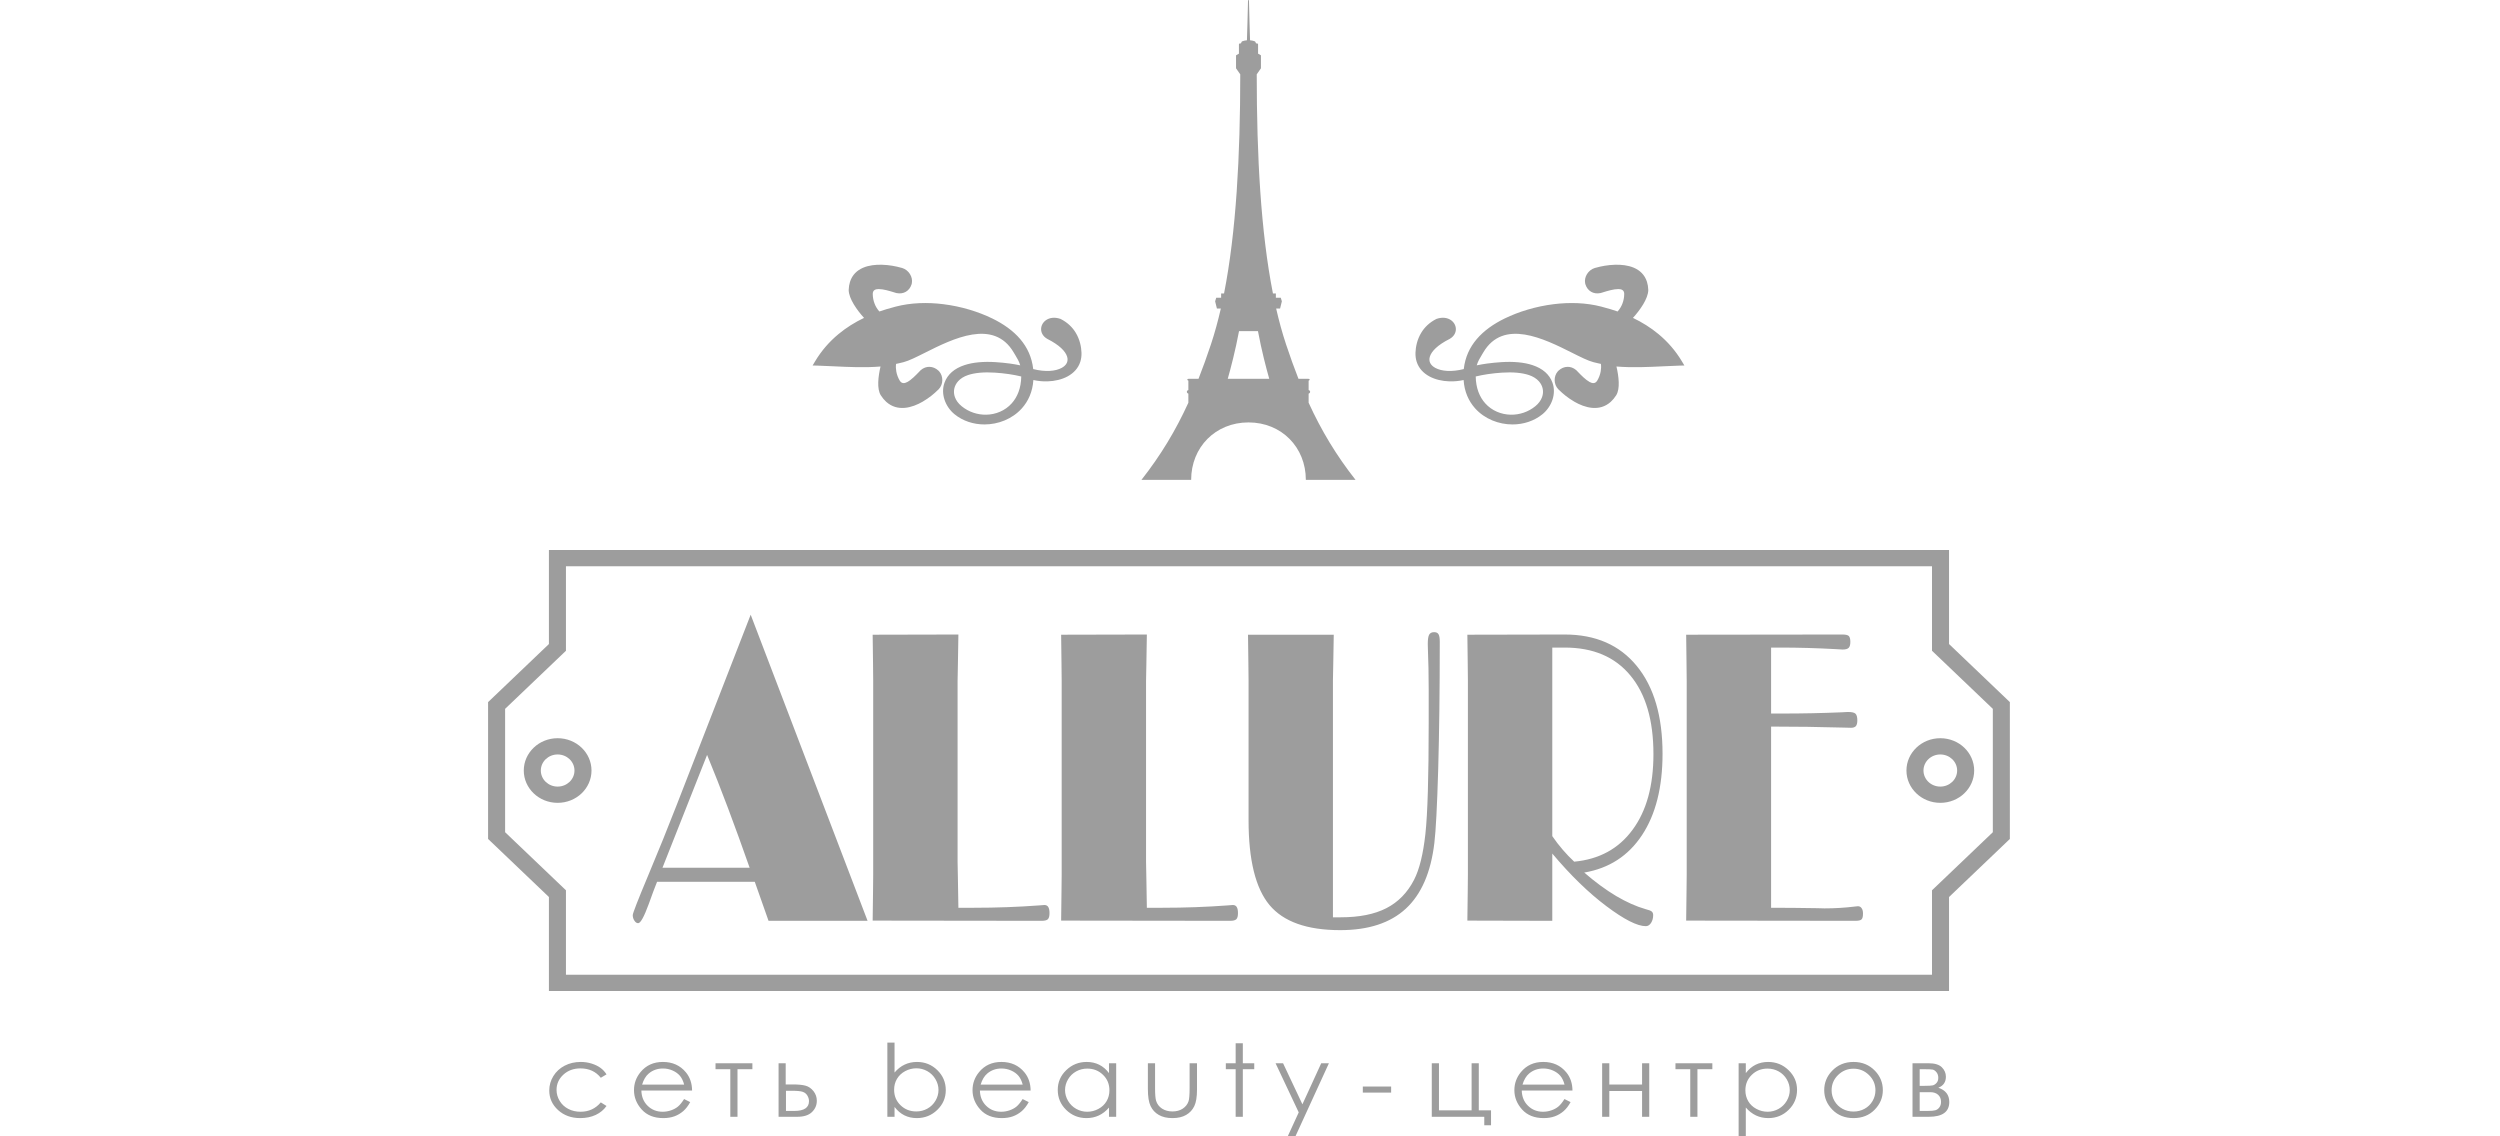 <svg width="176" height="80" viewBox="0 0 176 80" fill="none" xmlns="http://www.w3.org/2000/svg">
<rect width="176" height="80" fill="white"/>
<path d="M52.775 61.09C52.258 59.62 51.753 58.226 51.258 56.908C50.763 55.59 50.268 54.334 49.779 53.145L46.638 61.09H52.775H52.775ZM54.105 64.826L53.137 62.08H46.257C46.095 62.48 45.901 62.999 45.673 63.641C45.343 64.54 45.095 64.992 44.927 64.992C44.829 64.992 44.74 64.935 44.664 64.816C44.584 64.702 44.546 64.569 44.546 64.421C44.546 64.293 44.911 63.355 45.638 61.619C46.368 59.882 47.031 58.236 47.634 56.684L52.848 43.276L61.077 64.826H54.105ZM61.435 64.811C61.442 64.207 61.451 63.541 61.461 62.813C61.47 62.085 61.473 61.671 61.473 61.581V47.934C61.473 47.83 61.47 47.416 61.461 46.683C61.451 45.955 61.442 45.289 61.435 44.684L67.471 44.67C67.465 45.36 67.452 46.064 67.436 46.783C67.421 47.501 67.414 47.887 67.414 47.934V60.686C67.414 60.734 67.421 61.114 67.436 61.823C67.452 62.532 67.465 63.227 67.471 63.907H68.556C70.15 63.907 71.682 63.85 73.152 63.741C73.361 63.722 73.485 63.712 73.523 63.712C73.647 63.712 73.739 63.76 73.796 63.85C73.856 63.946 73.885 64.088 73.885 64.283C73.885 64.497 73.847 64.64 73.767 64.716C73.691 64.788 73.548 64.826 73.336 64.826L61.435 64.811V64.811ZM74.704 64.811C74.71 64.207 74.719 63.541 74.729 62.813C74.738 62.085 74.742 61.671 74.742 61.581V47.934C74.742 47.83 74.738 47.416 74.729 46.683C74.719 45.955 74.71 45.289 74.704 44.684L80.739 44.67C80.733 45.36 80.72 46.064 80.704 46.783C80.689 47.501 80.682 47.887 80.682 47.934V60.686C80.682 60.734 80.689 61.114 80.704 61.823C80.72 62.532 80.733 63.227 80.739 63.907H81.825C83.418 63.907 84.95 63.85 86.42 63.741C86.629 63.722 86.753 63.712 86.791 63.712C86.915 63.712 87.007 63.76 87.064 63.85C87.124 63.946 87.153 64.088 87.153 64.283C87.153 64.497 87.115 64.64 87.035 64.716C86.959 64.788 86.816 64.826 86.604 64.826L74.704 64.811V64.811ZM87.899 57.745V47.934C87.899 47.83 87.895 47.416 87.886 46.683C87.876 45.955 87.867 45.289 87.86 44.684H93.896C93.89 45.355 93.877 46.041 93.861 46.749C93.846 47.454 93.839 47.825 93.839 47.863V64.578H94.388C95.696 64.578 96.765 64.364 97.6 63.936C98.434 63.508 99.082 62.846 99.548 61.942C99.926 61.209 100.192 60.129 100.348 58.707C100.503 57.289 100.58 54.696 100.58 50.932V48.505C100.58 47.539 100.561 46.578 100.522 45.617C100.516 45.46 100.516 45.365 100.516 45.327C100.516 45.017 100.548 44.803 100.611 44.684C100.678 44.566 100.792 44.504 100.96 44.504C101.11 44.504 101.214 44.551 101.271 44.651C101.332 44.746 101.36 44.927 101.36 45.189C101.36 48.586 101.322 51.579 101.249 54.163C101.173 56.746 101.084 58.474 100.979 59.349C100.732 61.423 100.062 62.96 98.971 63.969C97.879 64.978 96.34 65.482 94.35 65.482C92.014 65.482 90.355 64.892 89.371 63.712C88.39 62.532 87.899 60.543 87.899 57.745V57.745ZM109.281 45.589V58.864C109.516 59.206 109.763 59.53 110.02 59.825C110.277 60.125 110.544 60.401 110.823 60.662C112.585 60.496 113.956 59.749 114.933 58.416C115.914 57.089 116.402 55.314 116.402 53.092C116.402 50.703 115.86 48.853 114.774 47.549C113.692 46.24 112.15 45.589 110.154 45.589H109.281V45.589ZM103.302 64.811C103.309 64.207 103.318 63.541 103.328 62.813C103.337 62.085 103.34 61.676 103.34 61.581V47.929C103.34 47.83 103.337 47.411 103.328 46.683C103.318 45.955 103.309 45.289 103.302 44.684L110.154 44.67C112.331 44.67 114.022 45.408 115.231 46.888C116.44 48.367 117.043 50.423 117.043 53.064C117.043 55.423 116.561 57.336 115.599 58.792C114.634 60.253 113.28 61.129 111.531 61.428C112.299 62.094 113.048 62.646 113.775 63.079C114.504 63.508 115.193 63.817 115.844 64.002C116.079 64.06 116.228 64.117 116.291 64.178C116.351 64.236 116.383 64.316 116.383 64.421C116.383 64.635 116.335 64.816 116.234 64.973C116.136 65.125 116.012 65.202 115.863 65.202C115.263 65.202 114.336 64.73 113.089 63.793C111.839 62.856 110.569 61.623 109.281 60.091V64.826L103.302 64.811V64.811ZM130.606 64.826L118.706 64.811C118.712 64.207 118.722 63.541 118.731 62.813C118.741 62.085 118.744 61.671 118.744 61.581V47.929C118.744 47.83 118.741 47.416 118.731 46.683C118.722 45.955 118.712 45.289 118.706 44.684L129.715 44.67C129.943 44.67 130.092 44.708 130.162 44.78C130.229 44.856 130.264 44.989 130.264 45.184C130.264 45.389 130.226 45.532 130.146 45.608C130.07 45.688 129.927 45.727 129.715 45.727C129.654 45.727 129.489 45.717 129.223 45.698C127.915 45.627 126.624 45.589 125.354 45.589H124.685V50.233H125.542C126.903 50.233 128.268 50.204 129.632 50.147C129.886 50.128 130.035 50.123 130.086 50.123C130.365 50.123 130.546 50.161 130.629 50.247C130.714 50.328 130.756 50.489 130.756 50.718C130.756 50.903 130.721 51.037 130.654 51.118C130.584 51.194 130.473 51.236 130.318 51.236C130.264 51.236 130.08 51.232 129.769 51.222C128.096 51.175 126.402 51.151 124.685 51.151V63.907C125.707 63.907 126.789 63.917 127.928 63.936C128.214 63.945 128.388 63.95 128.448 63.95C129.169 63.95 129.877 63.907 130.568 63.822C130.695 63.807 130.768 63.798 130.794 63.798C130.905 63.798 130.994 63.841 131.057 63.936C131.124 64.026 131.155 64.155 131.155 64.312C131.155 64.516 131.124 64.65 131.057 64.721C130.994 64.792 130.841 64.826 130.606 64.826L130.606 64.826Z" fill="#9D9D9D"/>
<path d="M136.013 68.623V62.913V62.676L136.189 62.508L140.295 58.588V49.902L136.189 45.982L136.013 45.814V45.577V39.867H39.843V45.577V45.814L39.667 45.982L35.56 49.902V58.588L39.667 62.508L39.843 62.676V62.913V68.623H136.013ZM137.212 63.15V69.196V69.768H136.612H39.243H38.644V69.196V63.15L34.537 59.23L34.361 59.062V58.825V49.665V49.428L34.537 49.261L38.644 45.34V39.294V38.722H39.243H136.612H137.212V39.294V45.34L141.319 49.261L141.494 49.428V49.665V58.825V59.062L141.319 59.23L137.212 63.15Z" fill="#9D9D9D"/>
<path d="M39.258 51.97C39.916 51.97 40.513 52.224 40.944 52.636C41.375 53.048 41.642 53.617 41.642 54.245C41.642 54.873 41.375 55.442 40.944 55.854C40.513 56.266 39.916 56.52 39.258 56.52C38.6 56.52 38.004 56.266 37.573 55.854C37.142 55.442 36.874 54.873 36.874 54.245C36.874 53.617 37.142 53.048 37.573 52.636C38.004 52.224 38.6 51.97 39.258 51.97ZM40.096 53.445C39.882 53.241 39.586 53.114 39.258 53.114C38.931 53.114 38.635 53.241 38.42 53.445C38.206 53.65 38.074 53.933 38.074 54.245C38.074 54.557 38.206 54.84 38.42 55.045C38.635 55.249 38.931 55.376 39.258 55.376C39.586 55.376 39.882 55.249 40.096 55.045C40.311 54.84 40.443 54.557 40.443 54.245C40.443 53.933 40.311 53.65 40.096 53.445Z" fill="#9D9D9D"/>
<path d="M136.598 53.114C136.271 53.114 135.974 53.241 135.76 53.445C135.546 53.65 135.413 53.933 135.413 54.245C135.413 54.557 135.546 54.84 135.76 55.045C135.974 55.249 136.271 55.376 136.598 55.376C136.925 55.376 137.222 55.249 137.436 55.045C137.65 54.84 137.783 54.557 137.783 54.245C137.783 53.933 137.65 53.65 137.436 53.445C137.222 53.241 136.925 53.114 136.598 53.114ZM134.913 52.636C135.344 52.224 135.94 51.97 136.598 51.97C137.256 51.97 137.853 52.224 138.284 52.636C138.715 53.048 138.982 53.617 138.982 54.245C138.982 54.873 138.715 55.442 138.284 55.854C137.853 56.266 137.256 56.52 136.598 56.52C135.94 56.52 135.344 56.266 134.913 55.854C134.481 55.442 134.214 54.873 134.214 54.245C134.214 53.617 134.481 53.048 134.913 52.636Z" fill="#9D9D9D"/>
<path d="M92.127 28.352V27.714C92.284 27.654 92.252 27.49 92.127 27.46V26.803C92.237 26.758 92.221 26.666 92.096 26.666C92.028 26.666 91.699 26.666 91.411 26.666C91.109 25.897 90.819 25.089 90.534 24.232C90.274 23.448 90.044 22.609 89.841 21.72H90.118L90.243 21.212L90.165 20.959H89.821V20.66H89.615C88.762 16.334 88.474 10.984 88.474 5.233L88.771 4.808V3.896L88.568 3.777C88.568 3.777 88.568 3.403 88.568 3.194C88.568 3.093 88.579 3.06 88.474 3.06C88.367 3.06 88.437 2.95 88.321 2.903C88.239 2.869 88.114 2.846 88.004 2.836C88.004 2.836 87.927 0.385 87.927 0.051C87.927 -0.017 87.86 -0.017 87.86 0.051C87.86 0.385 87.784 2.836 87.784 2.836C87.674 2.846 87.549 2.869 87.467 2.903C87.351 2.95 87.421 3.06 87.314 3.06C87.209 3.06 87.221 3.093 87.221 3.194C87.221 3.403 87.221 3.777 87.221 3.777L87.017 3.896V4.808L87.314 5.233C87.314 10.984 87.026 16.334 86.173 20.66H85.967V20.959H85.623L85.545 21.212L85.67 21.72H85.947C85.744 22.609 85.514 23.448 85.254 24.232C84.969 25.089 84.679 25.897 84.376 26.666C84.088 26.666 83.76 26.666 83.692 26.666C83.567 26.666 83.551 26.758 83.661 26.803V27.46C83.535 27.49 83.504 27.654 83.661 27.714V28.352C82.76 30.321 81.715 32.055 80.359 33.781H83.857C83.857 31.49 85.567 29.738 87.894 29.738C90.221 29.738 91.931 31.49 91.931 33.781H95.429C94.073 32.055 93.028 30.321 92.127 28.352H92.127ZM86.434 26.666C86.647 25.915 86.973 24.674 87.227 23.314H88.561C88.815 24.674 89.141 25.915 89.354 26.666H86.434Z" fill="#9D9D9D"/>
<path d="M63.096 20.628L62.93 20.578V20.577C62.62 20.482 62.189 20.351 61.859 20.35C61.624 20.35 61.442 20.43 61.442 20.69C61.442 20.925 61.487 21.163 61.573 21.384C61.651 21.585 61.764 21.771 61.909 21.929C62.08 21.87 62.248 21.816 62.414 21.765C62.624 21.702 62.84 21.642 63.059 21.585V21.585C64.136 21.306 65.29 21.276 66.395 21.413C67.671 21.569 68.886 21.948 69.848 22.417L69.848 22.416C70.632 22.798 71.319 23.276 71.83 23.879C72.32 24.459 72.646 25.151 72.738 25.983C73.599 26.201 74.309 26.135 74.741 25.9C74.912 25.808 75.035 25.689 75.101 25.554C75.164 25.424 75.176 25.273 75.126 25.11C75.01 24.728 74.579 24.286 73.734 23.861L73.724 23.855C73.439 23.69 73.305 23.446 73.294 23.203C73.289 23.075 73.318 22.947 73.379 22.831L73.378 22.831C73.438 22.717 73.528 22.614 73.644 22.535C73.882 22.372 74.228 22.307 74.639 22.444L74.655 22.449L74.666 22.454C75.16 22.703 75.497 23.044 75.722 23.409V23.41C76.023 23.898 76.123 24.427 76.137 24.828C76.145 25.061 76.115 25.274 76.054 25.466C75.907 25.926 75.583 26.267 75.163 26.496C74.757 26.717 74.259 26.832 73.748 26.848C73.415 26.858 73.075 26.826 72.749 26.754C72.697 27.574 72.392 28.243 71.938 28.749C71.603 29.122 71.186 29.406 70.732 29.596C70.28 29.785 69.788 29.882 69.299 29.881C68.54 29.879 67.787 29.644 67.194 29.158C66.868 28.891 66.617 28.523 66.489 28.125C66.366 27.744 66.354 27.333 66.49 26.951C66.598 26.649 66.775 26.398 67.007 26.193C67.249 25.98 67.552 25.82 67.897 25.705C68.2 25.604 68.537 25.539 68.897 25.506C69.275 25.47 69.679 25.468 70.093 25.495C70.425 25.517 70.76 25.548 71.097 25.594C71.337 25.627 71.58 25.669 71.824 25.72C71.748 25.45 71.612 25.224 71.462 24.975L71.461 24.974L71.362 24.81L71.362 24.809C69.951 22.412 67.075 23.852 65.129 24.827L65.13 24.827C64.517 25.134 63.991 25.398 63.608 25.497H63.607C63.496 25.525 63.386 25.552 63.278 25.576C63.213 25.591 63.148 25.605 63.083 25.618C63.06 25.792 63.066 25.972 63.099 26.149C63.139 26.375 63.222 26.595 63.34 26.793C63.475 27.018 63.674 27.003 63.879 26.892C64.165 26.736 64.471 26.418 64.692 26.19L64.692 26.189L64.811 26.067L64.819 26.059L64.824 26.055C65.018 25.89 65.231 25.82 65.44 25.825C65.666 25.83 65.881 25.925 66.056 26.083C66.08 26.105 66.103 26.127 66.122 26.15L66.122 26.15C66.268 26.316 66.343 26.544 66.339 26.772C66.335 27 66.251 27.232 66.08 27.407L66.08 27.408C66.06 27.427 66.038 27.448 66.013 27.468C65.783 27.699 65.408 28.015 64.967 28.27L64.968 28.271C64.581 28.495 64.142 28.674 63.701 28.713C63.242 28.754 62.785 28.645 62.388 28.287C62.254 28.165 62.126 28.014 62.008 27.829L62.007 27.828C61.862 27.594 61.818 27.259 61.829 26.902C61.841 26.532 61.911 26.132 61.989 25.802C60.876 25.894 59.729 25.838 58.681 25.787C58.275 25.768 57.884 25.748 57.53 25.739L57.208 25.731L57.367 25.463C57.83 24.683 58.397 24.045 59.027 23.522C59.585 23.058 60.195 22.683 60.828 22.379C60.586 22.116 60.315 21.772 60.106 21.424L60.106 21.424C59.9 21.08 59.753 20.725 59.748 20.424V20.416C59.754 20.201 59.787 20.01 59.841 19.84C60.001 19.34 60.342 19.03 60.762 18.849C61.165 18.676 61.639 18.625 62.092 18.638C62.603 18.652 63.092 18.749 63.412 18.841C63.446 18.848 63.478 18.856 63.507 18.864C63.746 18.936 63.939 19.098 64.061 19.294C64.183 19.49 64.235 19.724 64.194 19.937C64.188 19.968 64.18 19.998 64.171 20.026H64.171C64.1 20.248 63.962 20.431 63.77 20.542C63.591 20.645 63.368 20.684 63.114 20.632L63.103 20.63L63.096 20.628L63.096 20.628ZM71.896 26.504C71.606 26.434 71.32 26.38 71.037 26.338C70.708 26.289 70.375 26.256 70.042 26.234C69.67 26.21 69.313 26.21 68.985 26.24C68.68 26.268 68.398 26.321 68.151 26.403C67.852 26.503 67.618 26.655 67.452 26.839C67.309 26.999 67.217 27.182 67.179 27.373C67.141 27.565 67.156 27.767 67.228 27.963C67.309 28.187 67.465 28.406 67.698 28.596C68.201 29.008 68.823 29.206 69.432 29.195C69.768 29.188 70.101 29.118 70.407 28.984C70.712 28.852 70.993 28.655 71.225 28.396C71.625 27.951 71.885 27.32 71.896 26.504H71.896Z" fill="#9D9D9D"/>
<path d="M112.857 20.578L112.691 20.628L112.683 20.63L112.673 20.632C112.419 20.684 112.196 20.645 112.017 20.542C111.825 20.431 111.687 20.248 111.616 20.026H111.616C111.607 19.998 111.599 19.968 111.593 19.937C111.552 19.724 111.604 19.49 111.726 19.294C111.848 19.098 112.041 18.936 112.28 18.864C112.309 18.856 112.341 18.848 112.375 18.841C112.696 18.749 113.184 18.652 113.695 18.638C114.148 18.625 114.622 18.676 115.025 18.849C115.445 19.03 115.786 19.34 115.946 19.84C116 20.01 116.033 20.201 116.039 20.416V20.424C116.034 20.725 115.887 21.08 115.681 21.424L115.681 21.424C115.472 21.772 115.201 22.116 114.959 22.379C115.592 22.683 116.202 23.058 116.76 23.522C117.39 24.045 117.957 24.683 118.421 25.463L118.58 25.731L118.257 25.739C117.903 25.748 117.512 25.768 117.106 25.787C116.058 25.838 114.911 25.894 113.798 25.802C113.876 26.132 113.946 26.532 113.958 26.902C113.969 27.259 113.925 27.594 113.78 27.828L113.779 27.829C113.661 28.014 113.533 28.165 113.399 28.287C113.002 28.645 112.545 28.754 112.086 28.713C111.645 28.674 111.206 28.495 110.819 28.271L110.82 28.27C110.379 28.015 110.004 27.7 109.774 27.468C109.749 27.448 109.727 27.427 109.707 27.408L109.707 27.407C109.536 27.232 109.452 27 109.448 26.772C109.444 26.544 109.519 26.316 109.665 26.15L109.665 26.15C109.684 26.127 109.707 26.105 109.731 26.083C109.906 25.925 110.121 25.83 110.347 25.825C110.556 25.82 110.769 25.89 110.963 26.055L110.968 26.059L110.976 26.067L111.095 26.189L111.095 26.19C111.316 26.418 111.623 26.736 111.908 26.892C112.113 27.003 112.312 27.018 112.447 26.793C112.565 26.595 112.648 26.375 112.689 26.149C112.721 25.972 112.727 25.792 112.704 25.618C112.639 25.605 112.574 25.591 112.509 25.576C112.4 25.552 112.291 25.525 112.18 25.497H112.179C111.796 25.398 111.27 25.134 110.657 24.827L110.658 24.827C108.712 23.852 105.836 22.412 104.425 24.809L104.425 24.81L104.326 24.974L104.326 24.975C104.175 25.224 104.039 25.45 103.963 25.72C104.207 25.669 104.45 25.627 104.69 25.594C105.027 25.548 105.362 25.517 105.694 25.495C106.108 25.468 106.512 25.47 106.89 25.506C107.25 25.539 107.587 25.604 107.89 25.705C108.236 25.82 108.538 25.98 108.78 26.193C109.012 26.398 109.189 26.649 109.297 26.951C109.433 27.333 109.421 27.744 109.299 28.125C109.17 28.523 108.919 28.891 108.593 29.158C108 29.644 107.247 29.879 106.488 29.881C105.999 29.882 105.507 29.785 105.055 29.596C104.601 29.406 104.184 29.122 103.849 28.749C103.395 28.243 103.09 27.574 103.038 26.754C102.713 26.826 102.372 26.858 102.039 26.848C101.528 26.832 101.03 26.717 100.624 26.496C100.204 26.267 99.88 25.926 99.733 25.466C99.672 25.274 99.642 25.061 99.65 24.828C99.664 24.427 99.764 23.898 100.065 23.41V23.409C100.29 23.044 100.627 22.703 101.121 22.454L101.132 22.449L101.148 22.444C101.559 22.307 101.906 22.372 102.143 22.535C102.259 22.614 102.349 22.717 102.409 22.831L102.408 22.831C102.469 22.947 102.498 23.075 102.493 23.203C102.483 23.446 102.348 23.69 102.063 23.855L102.053 23.861C101.208 24.286 100.777 24.728 100.661 25.11C100.611 25.273 100.623 25.424 100.686 25.554C100.752 25.689 100.875 25.808 101.046 25.9C101.478 26.135 102.188 26.201 103.049 25.983C103.141 25.151 103.467 24.458 103.957 23.879C104.468 23.276 105.155 22.798 105.939 22.416L105.939 22.417C106.901 21.948 108.116 21.569 109.392 21.413C110.498 21.277 111.651 21.306 112.728 21.585V21.585C112.947 21.642 113.163 21.702 113.373 21.765C113.539 21.815 113.707 21.87 113.878 21.929C114.023 21.771 114.136 21.584 114.214 21.384C114.3 21.163 114.345 20.925 114.345 20.69C114.345 20.43 114.163 20.35 113.928 20.35C113.598 20.351 113.167 20.482 112.857 20.577V20.578L112.857 20.578ZM104.75 26.338C104.467 26.38 104.181 26.434 103.891 26.504C103.902 27.32 104.162 27.951 104.562 28.396C104.794 28.655 105.075 28.851 105.38 28.984C105.686 29.118 106.019 29.188 106.355 29.195C106.964 29.206 107.586 29.008 108.089 28.596C108.322 28.406 108.477 28.187 108.559 27.963C108.631 27.767 108.646 27.565 108.608 27.373C108.57 27.182 108.478 26.998 108.335 26.839C108.169 26.655 107.935 26.503 107.635 26.403C107.389 26.321 107.107 26.268 106.802 26.24C106.474 26.21 106.117 26.21 105.745 26.234C105.412 26.256 105.079 26.289 104.75 26.338H104.75Z" fill="#9D9D9D"/>
<path d="M42.699 75.636L42.296 75.875C41.947 75.435 41.469 75.215 40.864 75.215C40.381 75.215 39.98 75.363 39.66 75.657C39.341 75.952 39.181 76.309 39.181 76.73C39.181 77.005 39.255 77.263 39.402 77.504C39.548 77.746 39.75 77.934 40.007 78.067C40.262 78.201 40.55 78.267 40.868 78.267C41.451 78.267 41.927 78.047 42.296 77.607L42.699 77.86C42.509 78.131 42.255 78.341 41.937 78.491C41.617 78.64 41.254 78.714 40.846 78.714C40.219 78.714 39.7 78.525 39.287 78.148C38.874 77.769 38.668 77.31 38.668 76.768C38.668 76.405 38.765 76.067 38.958 75.754C39.15 75.442 39.416 75.198 39.753 75.023C40.091 74.848 40.468 74.761 40.886 74.761C41.148 74.761 41.401 74.798 41.645 74.874C41.888 74.95 42.095 75.049 42.265 75.171C42.436 75.293 42.58 75.448 42.699 75.636L42.699 75.636ZM48.16 77.373L48.589 77.588C48.448 77.85 48.285 78.061 48.101 78.222C47.916 78.382 47.709 78.505 47.478 78.589C47.247 78.673 46.986 78.714 46.695 78.714C46.048 78.714 45.544 78.513 45.179 78.111C44.815 77.709 44.633 77.254 44.633 76.748C44.633 76.271 44.788 75.845 45.096 75.473C45.487 74.998 46.011 74.761 46.667 74.761C47.342 74.761 47.883 75.004 48.285 75.49C48.572 75.834 48.718 76.262 48.723 76.776H45.153C45.163 77.213 45.311 77.57 45.594 77.848C45.88 78.128 46.232 78.267 46.649 78.267C46.851 78.267 47.048 78.234 47.239 78.168C47.43 78.102 47.592 78.014 47.726 77.904C47.86 77.794 48.005 77.618 48.16 77.373V77.373ZM48.165 76.358C48.097 76.099 47.998 75.893 47.868 75.738C47.736 75.583 47.564 75.459 47.35 75.364C47.135 75.269 46.91 75.222 46.674 75.222C46.284 75.222 45.949 75.34 45.669 75.578C45.463 75.752 45.309 76.011 45.204 76.358H48.165L48.165 76.358ZM50.373 74.853H52.968V75.272H51.92V78.622H51.414V75.272H50.373V74.853V74.853ZM55.313 76.344H55.798C56.184 76.344 56.485 76.372 56.703 76.43C56.921 76.488 57.109 76.616 57.267 76.813C57.424 77.011 57.504 77.238 57.504 77.495C57.504 77.805 57.39 78.07 57.161 78.291C56.935 78.512 56.589 78.622 56.127 78.622H54.812V74.853H55.313V76.344H55.313ZM55.332 76.791V78.21H55.918C56.609 78.21 56.953 77.98 56.953 77.519C56.953 77.388 56.916 77.259 56.842 77.133C56.769 77.006 56.66 76.917 56.518 76.867C56.376 76.816 56.125 76.791 55.766 76.791H55.332V76.791ZM104.493 78.622H100.797V74.853H101.303V78.168H103.601V74.853H104.107V78.168H104.969V79.218H104.493V78.622H104.493ZM110.139 77.373L110.568 77.588C110.427 77.85 110.264 78.061 110.08 78.222C109.895 78.382 109.688 78.505 109.458 78.589C109.226 78.673 108.966 78.714 108.674 78.714C108.027 78.714 107.523 78.513 107.158 78.111C106.794 77.709 106.612 77.254 106.612 76.748C106.612 76.271 106.767 75.845 107.075 75.473C107.466 74.998 107.99 74.761 108.646 74.761C109.321 74.761 109.862 75.004 110.264 75.49C110.551 75.834 110.697 76.262 110.702 76.776H107.132C107.142 77.213 107.29 77.57 107.574 77.848C107.859 78.128 108.211 78.267 108.628 78.267C108.83 78.267 109.027 78.234 109.218 78.168C109.409 78.102 109.572 78.014 109.705 77.904C109.839 77.794 109.984 77.618 110.139 77.373V77.373ZM110.144 76.358C110.076 76.099 109.977 75.893 109.847 75.738C109.715 75.583 109.543 75.459 109.329 75.364C109.114 75.269 108.889 75.222 108.653 75.222C108.263 75.222 107.928 75.34 107.648 75.578C107.442 75.752 107.289 76.011 107.183 76.358H110.144L110.144 76.358ZM115.602 76.805H113.296V78.622H112.791V74.853H113.296V76.351H115.602V74.853H116.107V78.622H115.602V76.805ZM117.953 74.853H120.549V75.272H119.5V78.622H118.994V75.272H117.953V74.853V74.853ZM122.399 74.853H122.905V75.546C123.106 75.282 123.336 75.086 123.598 74.956C123.86 74.826 124.151 74.761 124.473 74.761C125.035 74.761 125.514 74.953 125.913 75.338C126.312 75.722 126.512 76.186 126.512 76.727C126.512 77.281 126.314 77.749 125.918 78.136C125.523 78.522 125.046 78.714 124.487 78.714C124.173 78.714 123.884 78.652 123.62 78.527C123.356 78.402 123.118 78.216 122.905 77.969V79.999H122.399V74.853V74.853ZM124.436 75.229C123.996 75.229 123.627 75.375 123.327 75.667C123.025 75.959 122.875 76.322 122.875 76.757C122.875 77.042 122.942 77.298 123.076 77.525C123.21 77.754 123.402 77.934 123.651 78.067C123.902 78.201 124.166 78.267 124.442 78.267C124.715 78.267 124.971 78.2 125.212 78.065C125.452 77.931 125.643 77.743 125.786 77.502C125.928 77.26 125.999 77.007 125.999 76.743C125.999 76.476 125.928 76.223 125.787 75.984C125.646 75.745 125.456 75.559 125.217 75.428C124.979 75.295 124.717 75.229 124.436 75.229L124.436 75.229ZM130.491 74.761C131.099 74.761 131.605 74.97 132.005 75.39C132.37 75.772 132.552 76.225 132.552 76.748C132.552 77.273 132.36 77.732 131.974 78.125C131.59 78.518 131.094 78.714 130.491 78.714C129.883 78.714 129.386 78.518 129.002 78.125C128.617 77.732 128.425 77.273 128.425 76.748C128.425 76.228 128.607 75.776 128.971 75.394C129.372 74.971 129.879 74.761 130.491 74.761V74.761ZM130.488 75.236C130.066 75.236 129.704 75.384 129.4 75.681C129.096 75.978 128.945 76.338 128.945 76.759C128.945 77.03 129.015 77.283 129.152 77.518C129.291 77.752 129.478 77.934 129.714 78.061C129.948 78.189 130.207 78.253 130.488 78.253C130.77 78.253 131.029 78.189 131.263 78.061C131.498 77.934 131.686 77.752 131.824 77.518C131.962 77.283 132.031 77.03 132.031 76.759C132.031 76.338 131.879 75.978 131.574 75.681C131.27 75.384 130.908 75.236 130.488 75.236V75.236ZM135.79 78.622H134.641V74.853H135.772C136.204 74.853 136.515 74.948 136.706 75.136C136.895 75.325 136.991 75.546 136.991 75.799C136.991 76.181 136.813 76.439 136.459 76.575C136.972 76.749 137.229 77.084 137.229 77.58C137.229 78.274 136.749 78.622 135.79 78.622ZM135.146 75.272V76.443H135.478C135.781 76.443 135.979 76.431 136.071 76.409C136.164 76.385 136.251 76.328 136.333 76.238C136.414 76.147 136.455 76.028 136.455 75.877C136.455 75.721 136.413 75.591 136.328 75.486C136.242 75.379 136.153 75.318 136.059 75.299C135.964 75.281 135.771 75.272 135.478 75.272H135.146V75.272ZM135.146 76.89V78.21H135.693C135.951 78.21 136.135 78.195 136.246 78.163C136.356 78.132 136.452 78.065 136.53 77.961C136.609 77.857 136.649 77.725 136.649 77.566C136.649 77.36 136.58 77.197 136.444 77.073C136.308 76.952 136.128 76.89 135.905 76.89H135.146ZM62.47 78.622V73.398H62.976V75.506C63.189 75.256 63.427 75.069 63.691 74.946C63.955 74.822 64.244 74.761 64.557 74.761C65.116 74.761 65.594 74.954 65.989 75.339C66.384 75.726 66.583 76.193 66.583 76.745C66.583 77.288 66.383 77.753 65.984 78.137C65.585 78.522 65.105 78.714 64.544 78.714C64.221 78.714 63.93 78.649 63.669 78.519C63.407 78.389 63.177 78.193 62.976 77.929V78.622H62.47V78.622ZM64.507 78.246C64.788 78.246 65.049 78.18 65.287 78.048C65.527 77.916 65.716 77.73 65.858 77.491C65.999 77.253 66.07 77 66.07 76.734C66.07 76.468 65.999 76.213 65.856 75.972C65.714 75.732 65.523 75.544 65.282 75.409C65.042 75.275 64.785 75.208 64.513 75.208C64.236 75.208 63.972 75.275 63.722 75.409C63.473 75.544 63.281 75.725 63.147 75.952C63.013 76.179 62.946 76.435 62.946 76.72C62.946 77.154 63.096 77.517 63.397 77.808C63.697 78.1 64.067 78.246 64.507 78.246V78.246ZM71.993 77.373L72.422 77.588C72.281 77.85 72.118 78.061 71.934 78.222C71.749 78.382 71.542 78.505 71.311 78.589C71.079 78.673 70.819 78.714 70.528 78.714C69.881 78.714 69.376 78.513 69.012 78.111C68.648 77.709 68.466 77.254 68.466 76.748C68.466 76.271 68.621 75.845 68.929 75.473C69.32 74.998 69.844 74.761 70.499 74.761C71.175 74.761 71.715 75.004 72.118 75.49C72.404 75.834 72.551 76.262 72.556 76.776H68.986C68.996 77.213 69.144 77.57 69.427 77.848C69.712 78.128 70.064 78.267 70.482 78.267C70.684 78.267 70.881 78.234 71.072 78.168C71.263 78.102 71.425 78.014 71.559 77.904C71.693 77.794 71.838 77.618 71.993 77.373V77.373ZM71.998 76.358C71.93 76.099 71.831 75.893 71.701 75.738C71.569 75.583 71.397 75.459 71.183 75.364C70.968 75.269 70.743 75.222 70.507 75.222C70.117 75.222 69.782 75.34 69.502 75.578C69.296 75.752 69.142 76.011 69.037 76.358H71.998L71.998 76.358ZM78.579 74.853V78.622H78.073V77.974C77.859 78.221 77.622 78.407 77.356 78.53C77.092 78.653 76.802 78.714 76.489 78.714C75.931 78.714 75.454 78.522 75.058 78.136C74.663 77.749 74.466 77.281 74.466 76.727C74.466 76.186 74.665 75.722 75.065 75.338C75.463 74.954 75.942 74.761 76.504 74.761C76.827 74.761 77.12 74.826 77.382 74.956C77.644 75.086 77.874 75.282 78.073 75.546V74.853H78.579V74.853ZM76.543 75.229C76.261 75.229 75.999 75.295 75.761 75.428C75.522 75.559 75.332 75.745 75.191 75.984C75.05 76.223 74.979 76.476 74.979 76.743C74.979 77.007 75.05 77.26 75.192 77.502C75.335 77.743 75.526 77.931 75.766 78.065C76.007 78.2 76.264 78.267 76.54 78.267C76.816 78.267 77.08 78.201 77.328 78.067C77.577 77.934 77.768 77.754 77.902 77.525C78.036 77.298 78.103 77.042 78.103 76.757C78.103 76.322 77.953 75.959 77.651 75.667C77.351 75.375 76.982 75.229 76.543 75.229L76.543 75.229ZM80.811 74.853H81.317V76.612C81.317 77.042 81.341 77.336 81.39 77.498C81.462 77.729 81.602 77.911 81.806 78.045C82.011 78.178 82.256 78.246 82.54 78.246C82.824 78.246 83.064 78.181 83.263 78.051C83.46 77.919 83.597 77.749 83.671 77.536C83.722 77.391 83.748 77.083 83.748 76.612V74.853H84.269V76.701C84.269 77.22 84.206 77.611 84.078 77.873C83.952 78.137 83.76 78.343 83.504 78.491C83.249 78.64 82.929 78.714 82.544 78.714C82.158 78.714 81.837 78.64 81.579 78.491C81.322 78.343 81.128 78.135 81.002 77.868C80.874 77.602 80.811 77.201 80.811 76.667V74.853L80.811 74.853ZM86.99 73.447H87.495V74.853H88.299V75.272H87.495V78.622H86.99V75.272H86.298V74.853H86.99V73.447ZM89.8 74.853H90.328L91.69 77.743L93.014 74.853H93.555L91.198 79.999H90.656L91.43 78.312L89.8 74.853V74.853ZM95.942 76.493H97.936V76.918H95.942V76.493Z" fill="#9D9D9D"/>
</svg>
